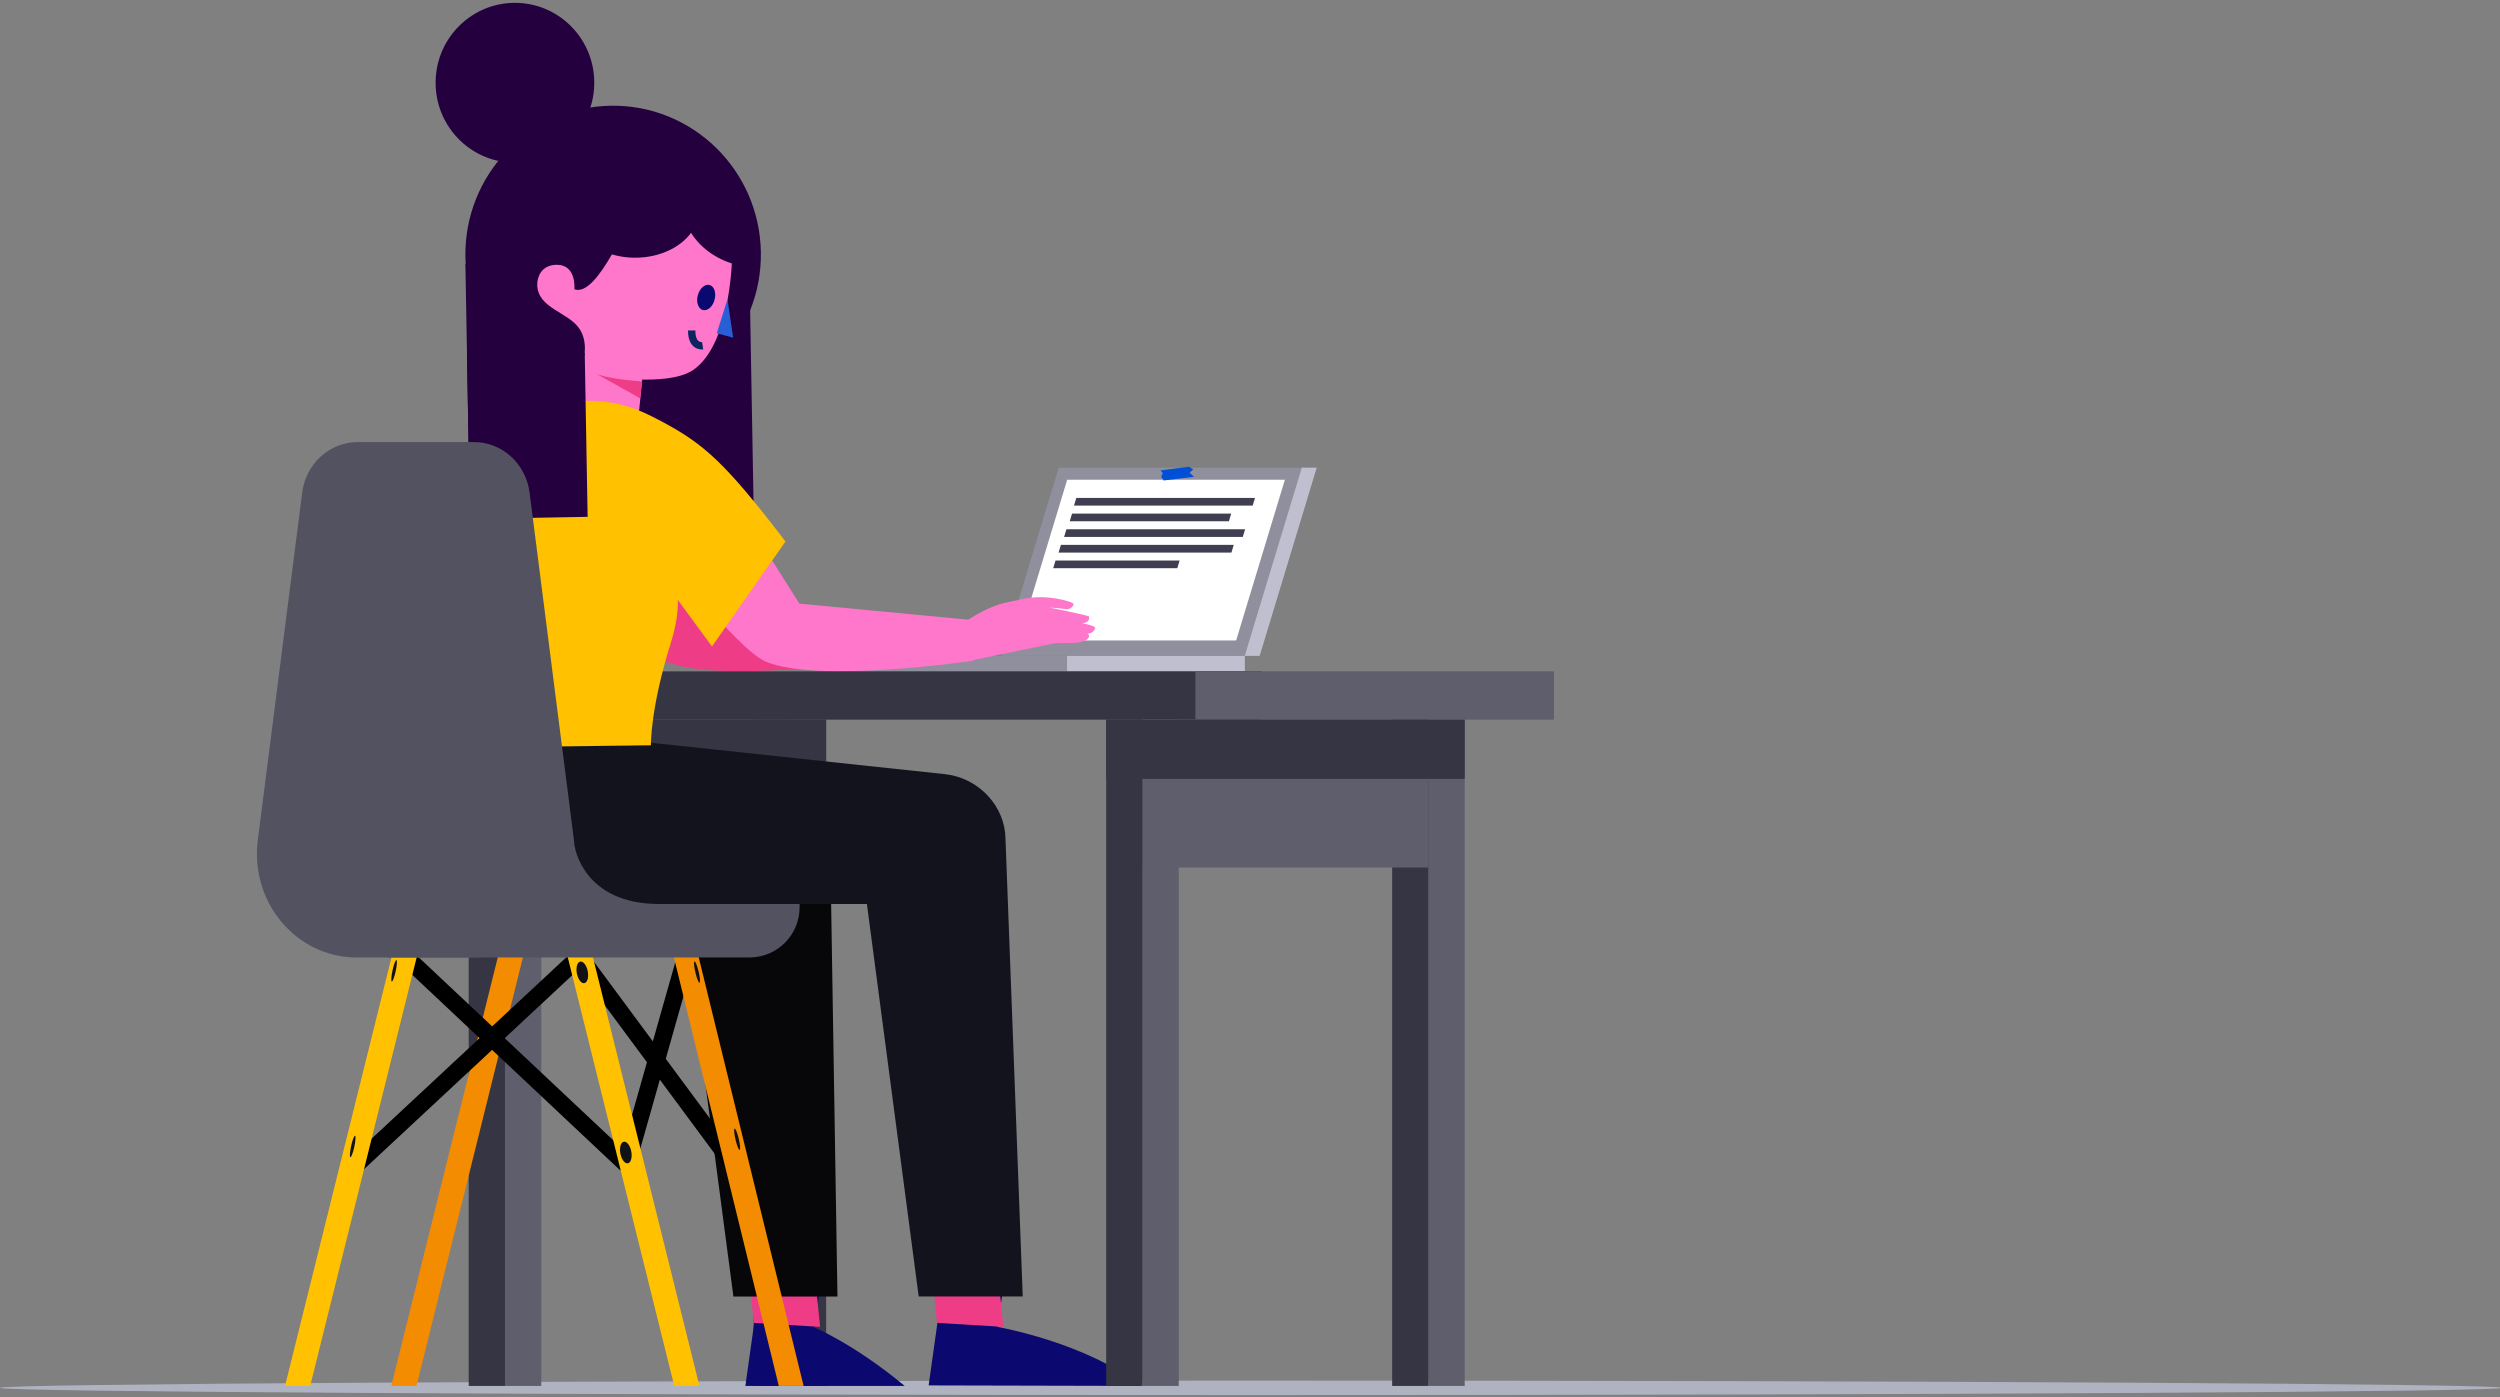 <svg xmlns="http://www.w3.org/2000/svg" xmlns:xlink="http://www.w3.org/1999/xlink" width="714" height="399" viewBox="0 0 714 399"><rect x="0" y="0" width="714" height="399" fill="#808080" stroke="none"/><defs><path id="lc5fa" d="M793.02 2121.365c0 1.14 159.949 2.065 357.255 2.065 197.307 0 357.255-.925 357.255-2.065s-159.948-2.065-357.255-2.065c-197.306 0-357.255.924-357.255 2.065"/><path id="lc5fb" d="M937.22 2120.82h10.36V1946h-10.36z"/><path id="lc5fc" d="M926.86 2120.82h10.36V1946h-10.36z"/><path id="lc5fd" d="M1018.58 2120.82h10.36v-190.29h-10.36z"/><path id="lc5fe" d="M1008.22 2120.82h10.36v-190.29h-10.36z"/><path id="lc5ff" d="M936.9 1972.763h81.674v-42.183H936.9z"/><path id="lc5fg" d="M926.54 1947.45h102.392v-16.92H926.54z"/><path id="lc5fh" d="M942.707 1996.99h-7.188l-30.769 123.84h7.188z"/><path id="lc5fi" d="M925.92 1800.474l1.25 70.67 81.06-1.456-1.25-70.668z"/><path id="lc5fj" d="M1095.372 1858.56h69.476l-16.301 53.753h-69.477z"/><path id="lc5fk" d="M1159.96 1862.02l-13.917 45.896h-62.173l13.917-45.896z"/><path id="lc5fl" d="M1151.428 1867.21l-.663 2.195h-51.035l.663-2.195z"/><path id="lc5fm" d="M1144.638 1871.68l-.662 2.194h-45.466l.663-2.194z"/><path id="lc5fn" d="M1148.608 1876.15l-.663 2.194h-51.035l.663-2.194z"/><path id="lc5fo" d="M1145.357 1880.62l-.663 2.195h-49.364l.663-2.195z"/><path id="lc5fp" d="M1129.894 1885.09l-.663 2.195h-35.441l.663-2.195z"/><path id="lc5fq" d="M1028.27 1916.74h69.476v-4.42h-69.476z"/><path id="lc5fr" d="M1097.75 1916.74h50.778v-4.42h-50.778z"/><path id="lc5fs" d="M1164.792 1858.56h4.269l-16.302 53.753h-4.269z"/><path id="lc5ft" d="M1010.303 1796.942c.414 23.473-18.14 42.84-41.443 43.258-23.303.417-42.53-18.273-42.943-41.746-.415-23.473 18.14-42.84 41.442-43.257 23.303-.418 42.529 18.273 42.944 41.745"/><path id="lc5fu" d="M958.79 1826.42l-2.977 16.822-1.283.488s5.542 17.098 17.852 13.984c8.693-2.199 4.741-7.46 4.741-7.46l-2.192-1.889 1.668-16.906"/><path id="lc5fv" d="M917.414 1749.038c.222 12.602 10.544 22.637 23.055 22.413 12.512-.224 22.473-10.622 22.25-23.225-.222-12.602-10.544-22.636-23.055-22.412-12.511.224-22.473 10.622-22.25 23.224"/><path id="lc5fw" d="M958.563 1819c2.359 3.661 1.496 8.55.232 11.418-.427.986-3.171 9.236-3.585 9.615-1.608 1.468 18.5 9.906 18.5 9.906l1.058-16.58c5.794.242 12.581-.178 16.272-2.738 10.992-7.628 11.233-33.456 11.03-34.744l-9.49-10.35s-14.161-6.307-16.256-3.494c-3.83 5.152-12.618 28.07-19.288 25.58 0 0 .72-7.092-5.144-6.988-4.37.079-5.497 3.63-5.461 5.669.121 6.885 8.965 7.776 12.132 12.707"/><path id="lc5fx" d="M1000.765 1810.5l1.63 10.942-4.695-1.267z"/><path id="lc5fy" d="M997.082 1810.627c-.536 1.975-2.041 3.28-3.361 2.915-1.321-.365-1.957-2.261-1.421-4.236.536-1.974 2.04-3.28 3.36-2.915 1.321.365 1.958 2.261 1.422 4.236"/><path id="lc5fz" d="M987.703 1782.706c.04 2.298.547 4.5 1.442 6.534.119.252.237.516.374.768a18.973 18.973 0 0 0 3.35 4.668c3.663 3.758 8.979 6.253 14.961 6.672.307.02.608.036.914.04l-.124-6.994h-.005c.002-.218-.002-.431-.006-.65-.153-8.633-3.745-16.506-9.636-22.659a38.686 38.686 0 0 0-3.522-3.245c-2.762 2.052-4.931 4.681-6.266 7.67a16.78 16.78 0 0 0-1.482 7.196"/><path id="lc5fA" d="M956.641 1785.5c.109 6.142 5.717 11.22 13.284 12.672.599.118 1.208.211 1.833.278 1.001.117 2.034.164 3.081.145 9.92-.177 17.855-6.327 17.724-13.739a9.909 9.909 0 0 0-.257-2.089c-1.458-6.396-8.974-11.174-17.941-11.013-9.826.176-17.7 6.214-17.723 13.531a3.356 3.356 0 0 0 0 .214"/><path id="lc5fB" d="M993.684 1823.75s-3.185.498-3.133-4.37"/><path id="lc5fC" d="M976.392 1833.926s-10.546-.636-13.602-2.466l13.037 7.305z"/><path id="lc5fD" d="M1042.463 1913.699l-.163-11.599-49.474-4.699-21.102-33.461-18.444 17.82s21.516 28.742 30.11 32.272c15.041 6.179 59.073-.333 59.073-.333"/><path id="lc5fE" d="M1070.933 1913.699l-.163-11.599-49.474-4.699-21.102-33.461-18.444 17.82s21.516 28.742 30.11 32.272c15.041 6.179 59.073-.333 59.073-.333"/><path id="lc5fF" d="M1028.238 2086.196l-2.723 17.907s11.02 4.449 25.883 16.72h-45.518l5.388-38.373z"/><path id="lc5fG" d="M1006.26 2081.81l2.004 21.006 18.96 1.138-1.608-15.932z"/><path id="lc5fH" d="M987.67 1983.182l14.791 112.101h29.716l-2.329-144.823"/><path id="lc5fI" d="M971.83 2058.321l17.021-60.081"/><path id="lc5fJ" d="M958.51 1998.24l44.351 59.914"/><path id="lc5fK" d="M958.514 1998.24l-63.604 59.244"/><path id="lc5fL" d="M985.1 1996.91h7.085l30.326 123.914h-7.085z"/><path id="lc5fM" d="M908.82 1998.24l63.007 59.244"/><path id="lc5fN" d="M912.358 1996.99h-7.188l-30.77 123.84h7.189z"/><path id="lc5fO" d="M954.8 1996.99h7.188l30.77 123.84h-7.189z"/><path id="lc5fP" d="M973.233 2053.575c.403 1.68.06 3.302-.768 3.623-.826.321-1.823-.78-2.226-2.46-.403-1.678-.06-3.3.767-3.622.827-.321 1.824.78 2.227 2.46"/><path id="lc5fQ" d="M960.803 2002.125c.403 1.68.06 3.302-.768 3.623-.826.321-1.823-.78-2.226-2.46-.403-1.679-.06-3.3.767-3.622.827-.321 1.824.78 2.227 2.459"/><path id="lc5fR" d="M1003.976 2050.192c.404 1.68.529 3.12.28 3.216-.247.096-.775-1.187-1.178-2.867-.403-1.68-.529-3.12-.28-3.216.247-.096.775 1.188 1.178 2.867"/><path id="lc5fS" d="M992.516 2002.442c.403 1.68.528 3.12.28 3.216-.247.096-.776-1.187-1.178-2.867-.403-1.68-.529-3.12-.28-3.216.248-.096.775 1.188 1.178 2.867"/><path id="lc5fT" d="M894.178 2052.585c-.37 1.692-.869 2.992-1.114 2.906-.245-.087-.144-1.53.226-3.222.37-1.691.87-2.992 1.115-2.905.245.088.144 1.529-.227 3.22"/><path id="lc5fU" d="M905.999 2002.425c-.37 1.691-.87 2.992-1.115 2.905-.245-.087-.144-1.528.226-3.22.37-1.692.87-2.993 1.115-2.906.245.088.144 1.529-.226 3.22"/><path id="lc5fV" d="M943.36 1930.538h210.025v-13.798H943.36z"/><path id="lc5fW" d="M903.7 1998.454h103.344c7.91 0 14.322-6.414 14.322-14.325v-.949H903.7z"/><path id="lc5fX" d="M1080.578 2086.046l-2.723 17.907s25.87 4.596 40.733 16.868l-60.368-.148 5.388-38.373z"/><path id="lc5fY" d="M1058.6 2081.81l2.004 21.006 18.96 1.138-1.609-15.932z"/><path id="lc5fZ" d="M1040.589 1983.178l14.79 112.101h29.716l-4.932-130.856c-.145-9.007-7.409-17.125-17.067-18.302L935.51 1932.5v50.678z"/><path id="lc5faa" d="M919.03 1938.573l59.874-.721s-.264-10.343 5.74-29.431c2.393-7.61 1.921-12.116 1.921-12.116l9.781 13.326 20.987-29.975c-17.164-22.456-23.277-27.904-35.582-34.408-6.612-3.495-15.1-7.701-30.117-4.82-7.784 1.494-25.057 12.218-25.76 35.513-.544 18.033-6.844 62.632-6.844 62.632"/><path id="lc5fab" d="M944.685 1872.9l16.143-.29-.828-46.87-33.63.602.516 29.255c.172 9.73 8.141 17.475 17.799 17.302"/><path id="lc5fac" d="M893.75 1900.173c0 7.609 6.169 13.779 13.776 13.779.377 0 .754-.018 1.12-.046.291-.023.577-.057.862-.103 6.666-.954 11.79-6.695 11.79-13.63 0-6.93-5.124-12.67-11.79-13.624-.285-.046-.57-.08-.862-.103a14.433 14.433 0 0 0-1.12-.046c-7.607 0-13.776 6.17-13.776 13.773"/><path id="lc5fad" d="M897.73 1900.174c0 6.93 5.118 12.665 11.777 13.63 6.666-.953 11.79-6.695 11.79-13.63 0-6.929-5.124-12.67-11.79-13.624-6.66.965-11.777 6.7-11.777 13.624"/><path id="lc5fae" d="M1134.41 1930.538h102.392v-13.798H1134.41z"/><path id="lc5faf" d="M1200.96 2120.82h10.36v-190.29h-10.36z"/><path id="lc5fag" d="M1190.6 2120.82h10.36v-190.29h-10.36z"/><path id="lc5fah" d="M1119.29 2120.82h10.36v-190.29h-10.36z"/><path id="lc5fai" d="M1119.29 1972.763h81.674v-42.183h-81.674z"/><path id="lc5faj" d="M1108.93 2120.82h10.36v-190.29h-10.36z"/><path id="lc5fak" d="M1108.93 1947.45h102.392v-16.92H1108.93z"/><path id="lc5fal" d="M1069.736 1913.758l23.67-4.893c1.406-.29 6.005-.21 6.005-.21 1.371-.146 4.236-.31 4.615-1.864.094-.385-.352-.82-.352-.82s1.794-.064 2.091-1.641c.117-.62-3.792-1.369-3.792-1.369s2.384.116 2.065-1.872c-.052-.326-11.226-2.564-11.226-2.564l2.158.157 2.954.337s1.499-.347 1.704-1.454c.08-.439-2.349-1.2-5.113-1.65-4.3-.7-7.497-.302-10.663.422-3.826.874-5.123.835-9.771 3.033-1.918.907-4.798 2.731-6.021 3.662"/><path id="lc5fam" d="M894.888 1998.458h33.782c17.302 0 30.614-15.887 28.23-33.692l-12.662-99.181c-1.099-8.212-7.857-14.325-15.838-14.325h-33.243c-7.98 0-14.739 6.113-15.838 14.325l-12.662 99.18c-2.383 17.806 10.928 33.693 28.231 33.693"/><path id="lc5fan" d="M1134.022 1861.171l-8.684 1.052-.695-1.092.458-.996-.661-.794 8.113-1.051 1.225.732-1.026 1.025z"/><path id="lc5fao" d="M957.18 1966.88s2.344 16.305 24.113 16.305 6.587 10.149 6.587 10.149-52.285-5.274-51.786-5.449c.496-.176 9.373-18.984 9.373-18.984z"/></defs><g><g transform="translate(-793 -1725)"><g><g><use fill="#afb3c1" xlink:href="#lc5fa"/></g><g><use fill="#5e5e6c" xlink:href="#lc5fb"/></g><g><use fill="#353543" xlink:href="#lc5fc"/></g><g><use fill="#353543" xlink:href="#lc5fd"/></g><g><use fill="#353543" xlink:href="#lc5fe"/></g><g><use fill="#353543" xlink:href="#lc5ff"/></g><g><use fill="#353543" xlink:href="#lc5fg"/></g><g><use fill="#f38c01" xlink:href="#lc5fh"/></g><g><use fill="#25003f" xlink:href="#lc5fi"/></g><g><use fill="#8f8f9d" xlink:href="#lc5fj"/></g><g><use fill="#fff" xlink:href="#lc5fk"/></g><g><use fill="#3f3f51" xlink:href="#lc5fl"/></g><g><use fill="#3f3f51" xlink:href="#lc5fm"/></g><g><use fill="#3f3f51" xlink:href="#lc5fn"/></g><g><use fill="#3f3f51" xlink:href="#lc5fo"/></g><g><use fill="#3f3f51" xlink:href="#lc5fp"/></g><g><use fill="#8f8f9d" xlink:href="#lc5fq"/></g><g><use fill="#bfbfd0" xlink:href="#lc5fr"/></g><g><use fill="#bfbfd0" xlink:href="#lc5fs"/></g><g><use fill="#25003f" xlink:href="#lc5ft"/></g><g><use fill="#ff77ca" xlink:href="#lc5fu"/></g><g><use fill="#25003f" xlink:href="#lc5fv"/></g><g><use fill="#ff77ca" xlink:href="#lc5fw"/></g><g><use fill="#285fd7" xlink:href="#lc5fx"/></g><g><use fill="#0b096f" xlink:href="#lc5fy"/></g><g><use fill="#25003f" xlink:href="#lc5fz"/></g><g><use fill="#25003f" xlink:href="#lc5fA"/></g><g><use fill="#fff" fill-opacity="0" stroke="#0c245f" stroke-miterlimit="50" stroke-width="2.1" xlink:href="#lc5fB"/></g><g><use fill="#ef3c86" xlink:href="#lc5fC"/></g><g><use fill="#ef3c86" xlink:href="#lc5fD"/></g><g><use fill="#ff77ca" xlink:href="#lc5fE"/></g><g><use fill="#0b096f" xlink:href="#lc5fF"/></g><g><use fill="#ef3c86" xlink:href="#lc5fG"/></g><g><use fill="#07070a" xlink:href="#lc5fH"/></g><g><use fill="#fff" fill-opacity="0" stroke="#000" stroke-miterlimit="50" stroke-width="4.9" xlink:href="#lc5fI"/></g><g><use fill="#fff" fill-opacity="0" stroke="#000" stroke-miterlimit="50" stroke-width="4.9" xlink:href="#lc5fJ"/></g><g><g><use fill="#fff" xlink:href="#lc5fK"/></g><g><use fill="#fff" fill-opacity="0" stroke="#000" stroke-miterlimit="50" stroke-width="4.9" xlink:href="#lc5fK"/></g></g><g><use fill="#f38c01" xlink:href="#lc5fL"/></g><g><use fill="#fff" fill-opacity="0" stroke="#000" stroke-miterlimit="50" stroke-width="4.9" xlink:href="#lc5fM"/></g><g><use fill="#ffc100" xlink:href="#lc5fN"/></g><g><use fill="#ffc100" xlink:href="#lc5fO"/></g><g><use fill="#121216" xlink:href="#lc5fP"/></g><g><use fill="#121216" xlink:href="#lc5fQ"/></g><g><use fill="#121216" xlink:href="#lc5fR"/></g><g><use fill="#121216" xlink:href="#lc5fS"/></g><g><use fill="#121216" xlink:href="#lc5fT"/></g><g><use fill="#121216" xlink:href="#lc5fU"/></g><g><use fill="#353543" xlink:href="#lc5fV"/></g><g><use fill="#525260" xlink:href="#lc5fW"/></g><g><use fill="#0b096f" xlink:href="#lc5fX"/></g><g><use fill="#ef3c86" xlink:href="#lc5fY"/></g><g><use fill="#13131e" xlink:href="#lc5fZ"/></g><g><use fill="#ffc100" xlink:href="#lc5faa"/></g><g><use fill="#25003f" xlink:href="#lc5fab"/></g><g><use fill="#f38c01" xlink:href="#lc5fac"/></g><g><use fill="#fff" xlink:href="#lc5fad"/></g><g><use fill="#5e5e6c" xlink:href="#lc5fae"/></g><g><use fill="#5e5e6c" xlink:href="#lc5faf"/></g><g><use fill="#353543" xlink:href="#lc5fag"/></g><g><use fill="#5e5e6c" xlink:href="#lc5fah"/></g><g><use fill="#5e5e6c" xlink:href="#lc5fai"/></g><g><use fill="#353543" xlink:href="#lc5faj"/></g><g><use fill="#353543" xlink:href="#lc5fak"/></g><g><use fill="#ff77ca" xlink:href="#lc5fal"/></g><g><use fill="#525260" xlink:href="#lc5fam"/></g><g><use fill="#0050d7" xlink:href="#lc5fan"/></g><g><use fill="#525260" xlink:href="#lc5fao"/></g></g></g></g></svg>